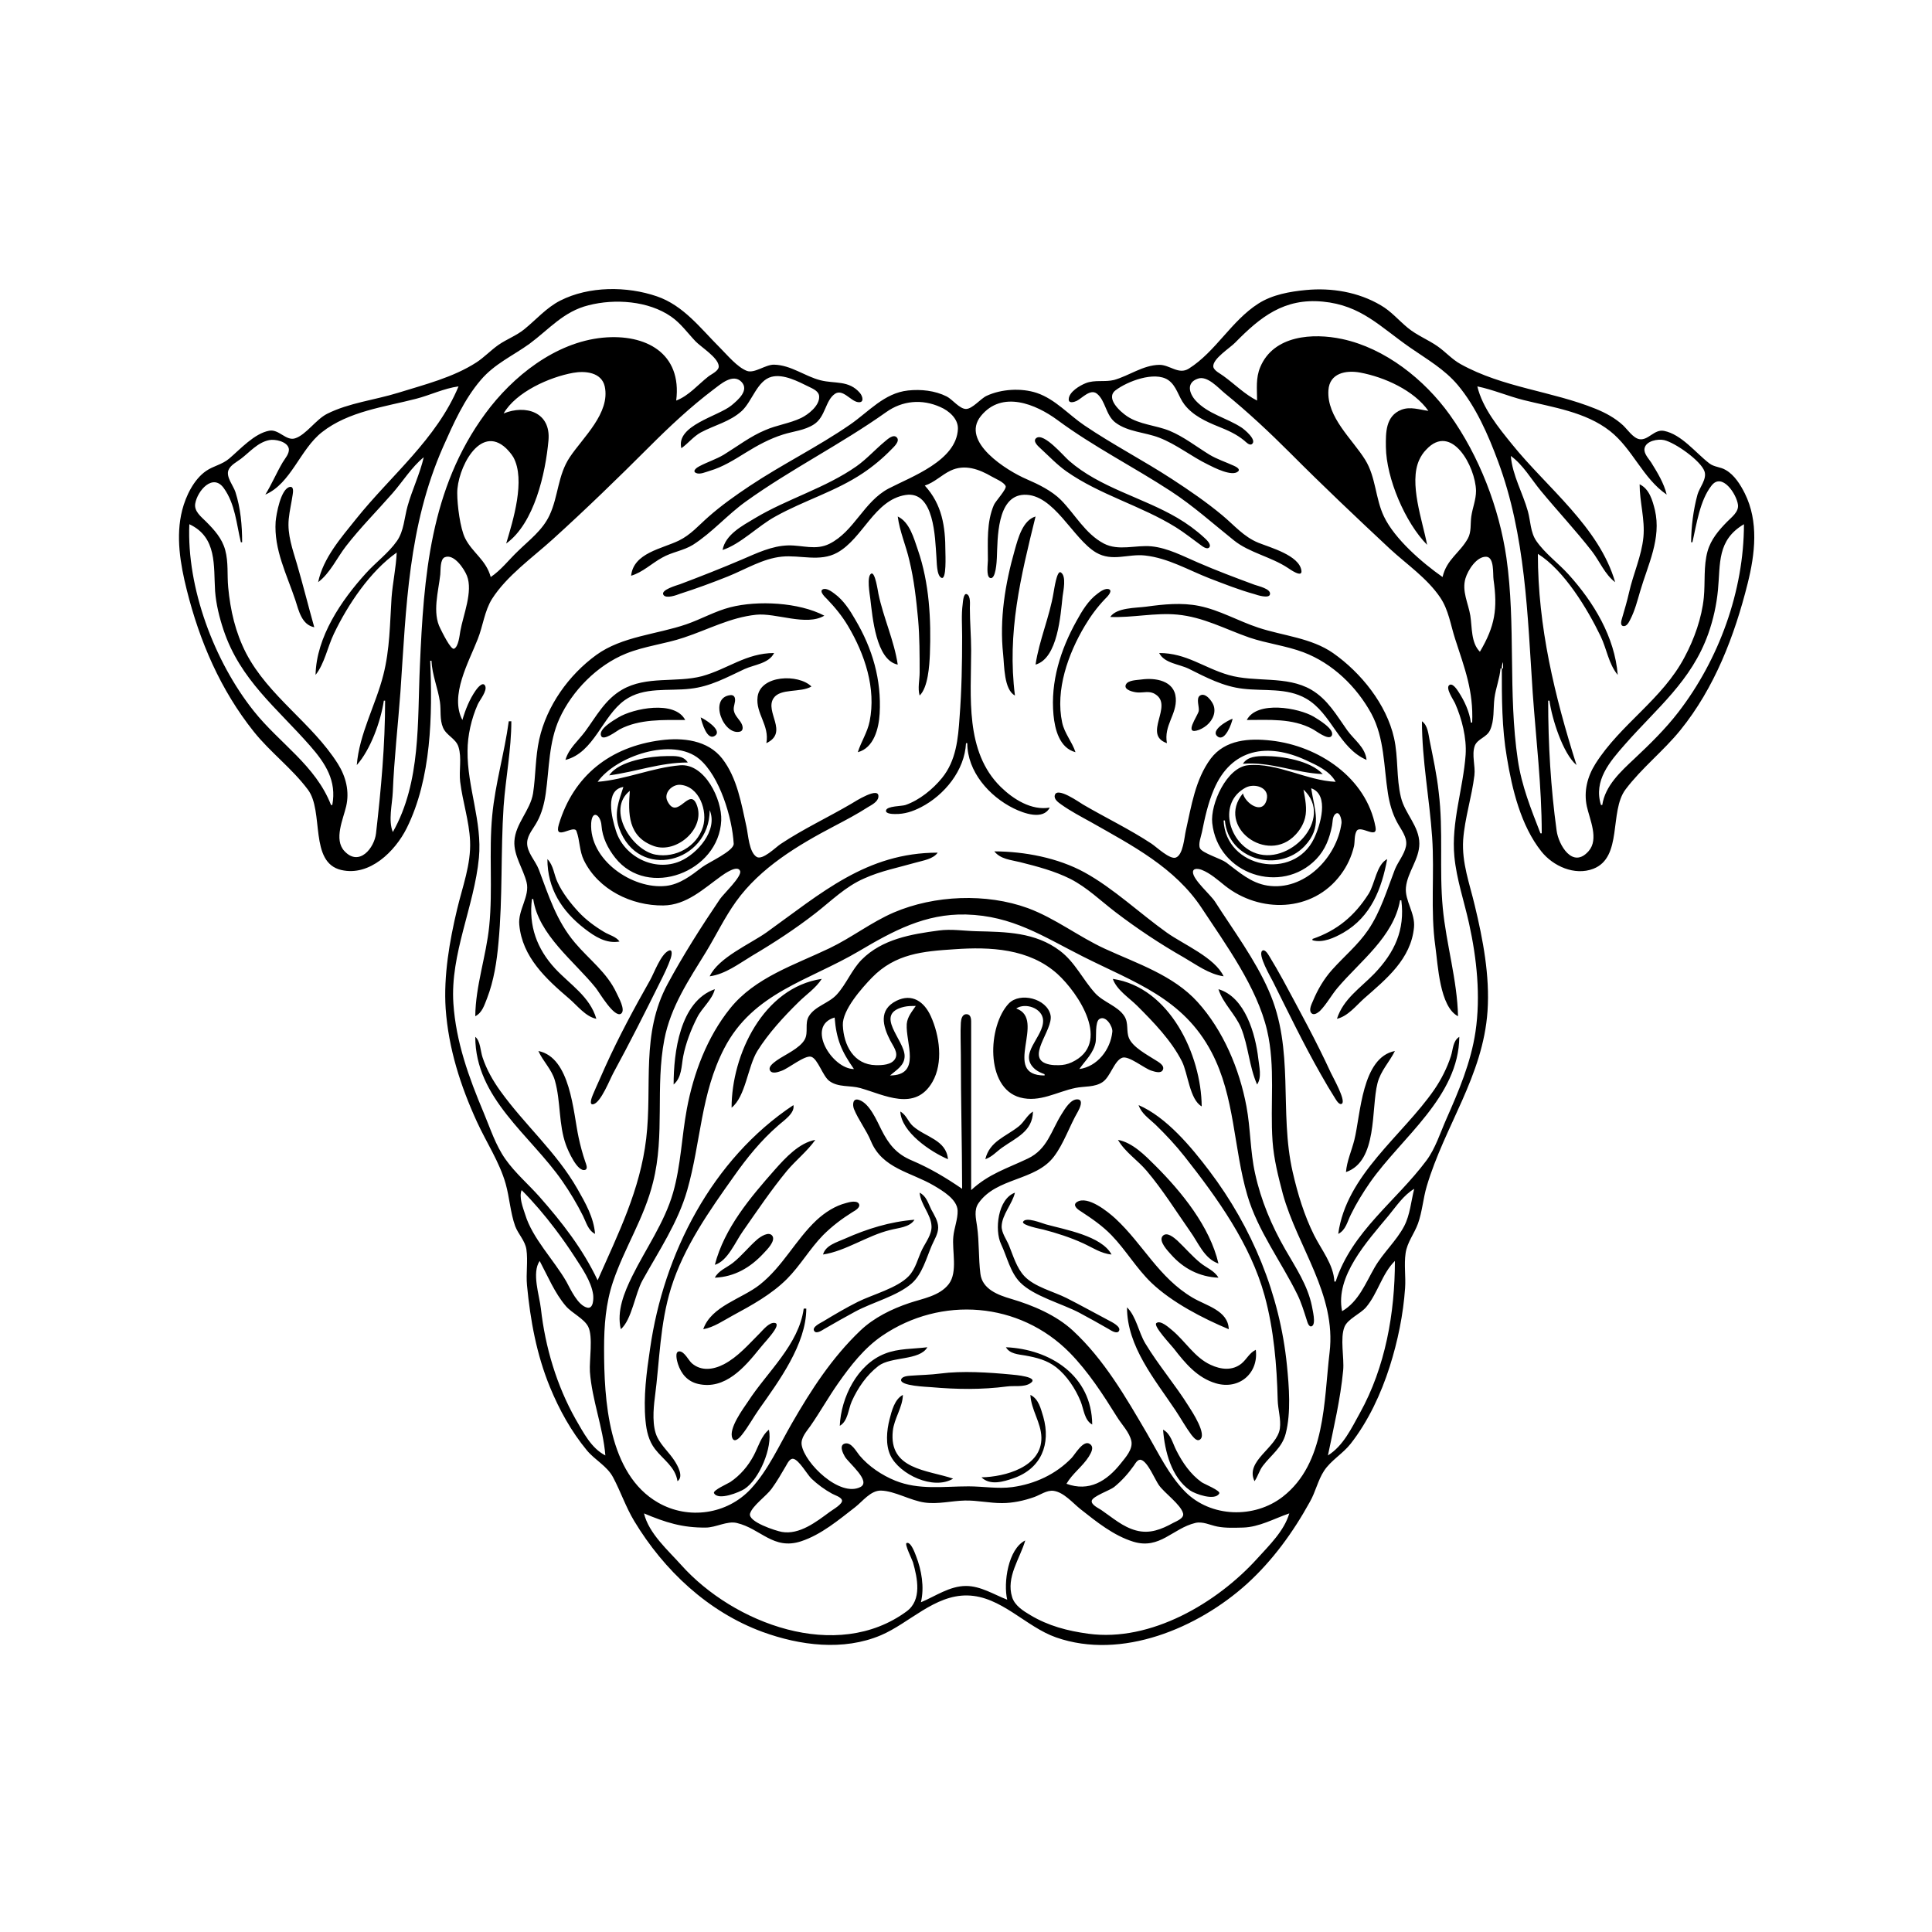 <?xml version="1.0" encoding="UTF-8"?>
<svg xmlns="http://www.w3.org/2000/svg" xmlns:xlink="http://www.w3.org/1999/xlink" width="1500pt" height="1500pt" viewBox="0 0 1500 1500" version="1.1">
<g id="surface1">
<path style=" stroke:none;fill-rule:nonzero;fill:rgb(0%,0%,0%);fill-opacity:1;" d="M 334 513 L 335 513 C 335.473 524 340 534.266 341.57 545 C 342.523 551.645 341.234 558.648 343.996 565 C 346.703 571.234 354 573.355 356 580.004 C 358.656 588.559 356.207 598.211 357.285 607 C 359.18 622.414 364.277 637.418 364.961 653 C 365.758 671.16 359 688.594 354.883 706 C 349 730.648 344.352 757.602 346 783 C 348.199 814 357.484 843 370.309 871 C 377.539 886.789 387.832 902.27 392.57 919 C 395.637 929.82 396.199 941.406 400 952 C 402.422 958.328 407.629 963.184 408.695 970 C 410 979.184 408.289 988.758 409.172 998 C 411.746 1025.086 416.605 1051.703 427 1077 C 434.266 1094.633 443.453 1111.254 455.613 1126 C 461.855 1133.57 471.348 1138.18 476 1147 C 481.938 1158.191 485.855 1170.066 492.449 1181 C 515.484 1219.184 549.715 1251.441 592 1267 C 621 1277.582 654.758 1282 684 1269.57 C 706 1260.176 725.535 1238.258 751 1238.711 C 777.305 1239.176 796.309 1263.043 820 1271.305 C 870.906 1289.059 930 1264.082 968 1229.828 C 988 1211.676 1004 1189.598 1017 1166 C 1021.398 1158.32 1023.184 1149.332 1027.965 1142 C 1033.301 1133.82 1042.516 1128.707 1048.574 1121 C 1062.281 1103.551 1072.266 1082.07 1078.973 1061 C 1085.219 1041.363 1089.504 1020.57 1090.91 1000 C 1091.523 991.074 1090 982 1091.301 973 C 1092.539 964.414 1098 958 1100.91 950 C 1104.262 940.664 1104.902 930.492 1107.723 921 C 1121.645 874.078 1151.453 835.469 1154.91 785 C 1156.777 757.727 1151.391 729.426 1145 703 C 1141 686 1134.863 670 1136 652 C 1137.246 635.121 1142.711 618.77 1144.715 602 C 1145.617 594.445 1142.465 586.332 1145 579.043 C 1147.184 573.52 1154.18 572.613 1156.812 567 C 1160.418 559.297 1159.223 550.199 1160.289 542 C 1161.301 534.219 1164.359 526.824 1165 519 L 1166 519 C 1166 542.203 1166 565.035 1169.922 588 C 1174 612.797 1180.785 641 1196.668 661 C 1205.719 672.445 1222.543 680.09 1237 674.531 C 1260 665.688 1249.277 630.051 1262 613 C 1274.574 596.266 1291.387 583.215 1304.539 567 C 1331.191 534.152 1346.711 493.664 1356.871 453 C 1362.605 430.062 1365.594 405 1354.629 383 C 1351.289 376.32 1346.566 368.77 1340 365 C 1335.789 362.348 1331 362.805 1327 359.672 C 1316.555 351.621 1305.527 337.266 1292 334.547 C 1284.395 333.016 1279.824 342 1273 341.004 C 1268 340.285 1263.5 333.309 1260 330.094 C 1254 324.59 1246.516 320.496 1239 317.453 C 1204.695 303.555 1167 301.008 1134 282.688 C 1127.309 279 1122.258 273.109 1116 268.773 C 1108.555 263.613 1100 260.316 1093 254.535 C 1085.914 248.73 1080 241.547 1072 237 C 1054.645 226.746 1033.918 223.273 1014 225.172 C 1001.379 226.371 987.844 228.766 977 235.699 C 956 249.105 943.895 273 923 286.195 C 915 291.219 908.172 283.105 900 283.266 C 887.422 283.508 876.766 291.66 865 295 C 857.773 296.797 849.996 294.703 843 297.48 C 838.484 299.27 829.906 304.219 829.754 310 C 829.652 313.477 834 312.195 836 311.227 C 840.219 309.094 846.516 301.668 851.605 305.617 C 858.402 311 858.371 322.242 866 328.07 C 875.688 335.406 888.996 335.547 900 339.812 C 913.539 345.055 924.977 354.438 938 360.742 C 942.477 363 956.586 370.305 961.246 366.016 C 963.355 364.078 959.262 362.207 957.98 361.617 C 951.641 358.707 944.992 356.582 939 353 C 928.805 346.734 919 339 908 334.453 C 897.371 330.145 884.656 329.66 875 323.148 C 869.719 319.59 858.211 309.301 866 303.109 C 875.203 296.043 896.363 288 906.906 295 C 913.488 299.434 914.898 308.012 919.527 314 C 926 322.512 936.254 327.289 946 331.199 C 953.328 334.141 959.867 337 966 342.035 C 967.207 343.035 970 346.176 971.957 344.824 C 976.266 341.656 966 333.312 964 332 C 952.328 324.34 938 321.547 928.301 311 C 923.191 305.344 920.883 297.09 930 294 C 937.359 291.324 945.992 301.316 951 305.391 C 968.969 320 985.637 335.637 1002 352 C 1027 377.113 1053 401.699 1079 426 C 1092.223 438.227 1108 448.809 1118.25 464 C 1124.711 473.609 1126.242 485.191 1129.746 496 C 1137.266 519.211 1144 536.289 1143 561 L 1142 561 C 1140.852 552.523 1136.996 544.117 1132.301 537.004 C 1131.281 535.461 1127.594 529.664 1125 532.086 C 1122.375 534.668 1128.547 543.469 1129.688 546 C 1135 558 1138.789 573 1137.91 586 C 1136 612.32 1126.633 638.449 1129.172 665 C 1130.863 682.723 1136.754 699.691 1140.574 717 C 1146.574 744.156 1149.664 773.348 1145.574 801 C 1142 825 1132.562 847.059 1122.859 869 C 1118.195 879.547 1114.422 891.703 1107.484 901 C 1083.852 932.68 1049.723 956 1037 995 L 1036 995 C 1035.395 981.781 1025.984 970.43 1020.27 959 C 1012.57 943.602 1007.484 926.73 1003.652 910 C 992.852 863 1005.445 815 985 769 C 974.633 745.234 957.406 722 943.309 700 C 939.848 694.629 926.207 683.023 926.207 677.148 C 926.207 673.555 930.996 674.578 933 675.355 C 939.711 678 945.441 683.172 951 687.602 C 977.848 709.004 1019 708.727 1041 679 C 1045.938 672.414 1049.34 665 1051.25 657 C 1052 653.262 1051.344 648.676 1053.227 645.242 C 1056.191 640 1069.84 652.254 1067.926 642 C 1060.773 603.621 1023.492 579.051 987 575 C 970 573.043 951.258 574.137 940 589.004 C 928 605.195 925 625.77 920.652 645 C 919.496 650.035 918.617 663.797 912.867 665.832 C 908.211 667.48 897.828 657.527 894 655.004 C 876.977 643.781 858.629 635 841 624.715 C 838.168 623.082 820.805 610.602 818.973 617.316 C 818 620.531 821.836 623.098 824 624.652 C 831.27 629.832 839.27 634 847 638.281 C 878.875 656.402 912.246 673.531 932.996 705 C 951.734 733.422 975.941 766.492 983.766 800 C 990.398 828.422 986 857.238 988 886 C 989 900 992.492 913.641 996 927 C 1007.484 968.387 1037.668 1005 1032.285 1050 C 1027.754 1088 1029.32 1136 996 1162 C 973.922 1179.211 939.965 1178.285 920 1158 C 907.477 1145.184 899.488 1128.355 890.574 1113 C 874 1084.668 857.246 1055.559 833 1033.09 C 820 1021.059 801.812 1013.367 785 1008.426 C 775 1005.492 762.688 1001 761.184 989 C 759.637 976.762 760.352 964.344 758.578 952 C 757.715 946 756 939.312 759.805 934.016 C 773.805 914.074 803.887 917 818.238 898 C 825.922 888 830.434 874.047 836.906 863 C 838 861 841.613 854 836.77 853.547 C 831.301 853.082 826.648 861.141 824.23 865 C 816 878.113 813.262 892.223 798 899.508 C 781.621 907.324 767.816 911.273 754 924 L 754 820 C 754 811.668 754 803.332 754 795 C 753.98 792.461 754.395 788 750.895 787.465 C 747 787.012 746.223 791.191 746 794 C 745.523 802.27 746 810.715 746 819 C 746 853.664 746.906 888.418 747 923 C 734.188 914.238 722.348 907.152 708 901 C 696 896 689.945 888.387 684.246 877 C 680.684 870 675.191 856.711 667 854 C 662 852.223 661.77 857.73 663 861 C 666.539 869.68 672.598 877.277 676.203 886 C 685 907.309 707.199 910 725 920.453 C 731.703 924.441 743.25 931.121 743.496 940 C 743.68 946.527 740.797 953.449 740.172 960 C 739 971.039 743.805 987.652 736.582 997 C 729.434 1006.227 716.406 1008.168 706 1011.668 C 692.309 1016.27 678.551 1023 668 1033.039 C 646 1054 629.824 1079 614.852 1105 C 605 1122.059 596.383 1141.465 582.91 1156 C 564.586 1175.77 534.523 1180.152 511 1166.664 C 472 1144.371 469 1086.41 469 1047 C 469 1029.273 470.266 1012 476 995 C 484.992 968.465 500.195 945.641 507 918 C 516.387 881 508.672 844 515.805 807 C 520.719 781.539 534.879 760.684 548.188 739 C 556 726.129 562.617 712.293 571.43 700 C 590.375 673.559 619.656 656.121 648 641.254 C 656.785 636.648 665.586 632 674 626.574 C 676.699 625 681.398 622.562 681.941 619.02 C 683.367 609.652 663.172 622.715 661 624 C 642.793 634.684 623.602 643.602 606 655.332 C 602.285 657.809 591.945 668.203 587.395 665.262 C 581.512 661.465 580.941 648.18 579.574 642 C 575.594 624 572.375 604 560.762 589.016 C 549.504 574.52 530 572.504 513 574.719 C 474 579.77 445.355 602 433.906 640 C 429.758 653.793 445.535 639.812 447.566 645.254 C 450.305 652.582 449.734 660.617 453.371 668 C 464.605 690.785 490.258 703.289 515 703 C 533 702.781 546.168 690.074 560 680.156 C 562.184 678.59 572.797 671 574.652 676.332 C 576 680.613 561.746 694.023 559 698 C 544.77 719 530.293 741.75 518.309 764 C 497.414 802.801 506.605 842.672 501.715 884 C 496.98 924.008 480 957.734 464 994 C 452.457 969.637 436.473 949.145 418.715 929 C 410 919.23 399.992 910.703 392.438 900 C 384.719 889.059 380.711 876.234 375.574 864 C 364 836.512 354 809 352 779 C 349.461 740.625 368.223 703.773 371.828 666 C 374.512 638 362.672 611 363 583 C 363 571.047 366 558 370.875 547 C 372.363 543.59 378.586 536.301 376.645 532.426 C 374.789 528.723 370.379 534.555 369.359 536.016 C 364.492 543 361.305 551 359 559 C 348.965 540 363.996 514 370.996 496 C 374.973 486 376.184 474.336 382 465 C 393.488 447 413.352 433 429 418.828 C 454.539 395.719 479.645 371.355 504 347 C 519.859 331.141 536 316 554 302.375 C 559.469 298.273 568.957 289.699 575.617 296.422 C 582 303 572.879 310.609 568 314.676 C 557.754 323.215 524.57 330.23 529 348 C 534.301 344.266 538.262 339 544 335.801 C 554.836 330 566.625 327.539 576 319 C 584 311.516 587.926 295.445 599 292.559 C 608.359 290.117 619.844 296.27 628 300.258 C 631.211 301.832 636 303.785 636 308.016 C 636.238 315.02 627.578 321.816 622 324.508 C 613 328.812 603 330 594 334 C 582.57 338.77 572.566 346.496 562 353 C 555.938 356.637 549.262 358.656 543 362 C 541.508 362.691 537 365.617 540.379 367.223 C 543.348 368.656 548 366.426 551 365.574 C 561.172 362.59 570 357 579 351.426 C 588.184 345.738 597.656 340.59 608 337.348 C 616 334.809 624.711 334.203 631.996 329.449 C 640.992 323.59 640.695 311 648.227 305.785 C 654.305 301.68 660.34 311.289 665.98 312.199 C 671.305 313.059 669.805 307.633 667.652 305.094 C 659 295 648.168 298.102 637 295.238 C 624.645 292.074 614.246 283.457 601 283.129 C 594.266 283 586 290.023 580 288 C 572.383 285.129 564.645 275.617 559 270 C 543.984 255.059 530.801 237.211 510 230.078 C 486.637 222.066 457.27 222.07 435 233.375 C 424.27 238.82 416.238 248.219 407 255.688 C 400.836 260.672 393.453 263.309 387 267.773 C 381 272 376 277.348 370 281.301 C 351.734 293.129 329.562 298.586 309 305 C 290.93 310.59 271 312.746 254 321.27 C 245.25 325.645 237.566 337.715 229 340.352 C 222 342.477 216.535 333 209 334.406 C 197.441 336.562 186.605 348.699 178 356 C 172.352 360.785 165.797 361.645 160 365.652 C 150.469 372.246 144.293 385.051 141.477 396 C 136.266 416.281 140 438.055 145 458 C 155 498 171.18 535.629 197 568 C 209.828 584.078 226.676 596.527 239 613 C 251.781 629.812 239.785 669.641 265 675.473 C 287 680.57 306.754 661 315.754 643 C 335 604.324 335.809 555.152 334 513 M 525 311 C 529.656 274.148 501.312 259 468 262.172 C 431.188 265.746 398 292.234 376.883 321 C 333.91 379.371 329 447.691 326 517 C 324 560 327 607.082 305 646 C 301.316 637.219 304.555 624.27 304.961 615 C 306 589 309 563.012 310.91 537 C 315.422 471.137 316.898 408.609 344 347 C 352 329 360.305 310.16 373.301 295 C 384 282.453 397.977 276.355 411 267 C 426.477 255.531 437.555 241.781 457 237 C 477.352 231.781 503.312 233.52 521 245.773 C 528.543 251 533.77 258.441 540 265 C 544.438 269.598 557.258 277.398 558 284 C 558.562 287.828 552.48 290.348 550 292.289 C 541.926 298.609 534.762 307.301 525 311 M 1197 647 L 1196 647 C 1188.645 628.047 1181.43 610.293 1178.426 590 C 1170.746 538.105 1177 485 1169.57 433 C 1163.957 394.23 1148.438 354 1125.57 322 C 1105.938 294.652 1075.461 270.336 1042 263.211 C 1019.363 258.391 988.91 260.203 978.465 285 C 974.848 293.586 975.977 302.012 976 311 C 966.523 306.277 958.512 298.152 950 292 C 947.762 290.234 942.395 287.797 942 284.676 C 941.344 278.605 955.18 270 958.984 266 C 978.617 246 997 231.32 1027 234.172 C 1056.926 237.02 1071.52 253.754 1095 270 C 1107.992 279 1121.57 286.742 1131.855 299 C 1145.895 315.734 1155.484 337.703 1163 358 C 1184.496 415.527 1185.953 477.59 1190 538 C 1192.578 574.355 1197 610.496 1197 647 M 1109 319 C 1102 318.066 1094.902 315.445 1088 318.148 C 1075.695 323 1075.871 336.008 1076 347 C 1076.293 371.344 1091 405.797 1108 423 C 1104.504 404.445 1093.633 375 1101.914 357 C 1103.246 354.121 1105 351.414 1107.301 349.094 C 1127 327.809 1145.59 362.418 1145.984 381 C 1146 388.074 1143.289 394.137 1142.301 401 C 1141.496 406.566 1142.512 412.816 1139.688 418 C 1133.441 429.328 1123.207 434.145 1120 448 C 1104.297 437 1082.879 418.574 1074.492 401 C 1067.77 387 1068.281 370.48 1059.934 357 C 1049.918 340.82 1030 324 1031.379 303 C 1032.223 289.656 1045 287.227 1056 289.262 C 1074.824 292.77 1097.703 303 1109 319 M 381 448 C 377.336 434.598 366.871 429.242 361.18 418 C 357.23 410.191 355 392 355 383 C 354.785 364.551 372.434 328.656 392.984 348.094 C 395 350.137 397 352.375 398.582 355 C 408.176 372.586 398.34 404.109 393 422 C 414.934 406.223 423.539 367.316 425.828 342 C 427.832 319.832 408 314.023 391 321 C 400.672 304.316 426.59 292.777 445 289.465 C 454.32 287.785 467 289 469.516 300 C 474 320.68 452.516 339.688 442.355 355 C 433 369 433.562 385.281 426.676 400 C 421.176 411.762 411 419.195 402 428.016 C 395 434.688 388.977 442.68 381 448 M 356 300 C 338.941 341 303.512 369.105 276.398 403 C 264.723 417.598 250.934 433.195 247 452 C 256.332 445 261.559 433.156 268.664 424 C 279.805 409.645 292.754 396.66 304.715 383 C 312.617 374 319.691 362.527 329 355 C 325.992 368 320 380.184 316.426 393 C 313.898 402 313.613 412.254 308.199 420 C 301.652 429.371 291.812 436.539 284.172 445 C 265 466.074 245.609 494.539 245 524 C 252 515.238 254.336 502.168 259.258 492 C 270 469.52 287.367 443.535 308 429 C 307.5 440.637 304.891 452.324 304 464 C 302.691 484.41 302.703 504 297.625 524 C 291.711 547.355 278.934 569.723 277 594 C 287.695 582.086 295.68 559.785 298 544 L 299 544 C 299 578.512 295.852 612.723 291.949 647 C 290.656 658.363 278.883 673.152 267.395 660.773 C 259 651.762 266.461 636 268.766 626 C 271.445 614.445 268.59 603 262.305 593 C 242.227 561.227 208.523 540.695 191 507 C 182.723 490.773 178.887 474.047 177.172 456 C 176.234 446.176 177.48 436.703 174.84 427 C 172.383 418 166.461 411.484 160 405 C 156.238 401.227 150.574 397 151.574 391 C 153.266 381 165.246 367.109 173.777 379.02 C 182.641 391.387 183.57 406.754 187 421 L 188 421 C 188 408.035 186.797 394.422 182.781 382 C 181.227 377.184 175.316 370.25 177.363 365.039 C 178.922 361.078 183.785 358.684 187 356.254 C 193.895 351.035 200 343.508 209 341.695 C 213.496 340.777 222.922 342.754 224.184 348.105 C 225 352 221.203 356.035 219.453 359 C 214.633 367.156 210.957 376 206 384 C 226 375.359 233 348.777 250 335.52 C 270.574 319.332 298.367 316 323 309.625 C 334 306.812 344.559 301.543 356 300 M 1294 384 C 1291.887 375.109 1286.719 366.711 1281.938 359 C 1280 356.035 1276 352 1276.828 348.043 C 1278 342.234 1287.254 340.613 1292 341.688 C 1300.473 343.602 1320.516 357.66 1323.383 366.004 C 1325.395 372 1319.43 378.539 1317.926 384 C 1314.758 395.512 1313 409.078 1313 421 L 1314 421 C 1317.199 407.051 1319.746 388.582 1328.789 377.059 C 1337 366.418 1348.395 383.781 1349.363 392 C 1350 397.469 1344.418 401.539 1341 405 C 1334.414 411.68 1328.324 418.809 1325.746 428 C 1322.512 439.527 1324 452.168 1322.828 464 C 1321.262 479.699 1315.43 496.113 1308 510 C 1290.734 543 1258.203 562.145 1238.695 593 C 1232.402 603 1229.516 614.391 1232 626 C 1234.207 636.18 1241.562 651.469 1233.43 660.773 C 1220.949 675.059 1210 655.734 1208.574 645 C 1203.965 611.523 1202 577.762 1202 544 L 1203 544 C 1204.855 557.758 1213.348 585 1224 594 C 1207 540.344 1194 486.594 1194 430 C 1214.453 442.828 1232.402 472.59 1242.742 494 C 1247.547 504 1248.844 515.289 1256 524 C 1253.672 494.488 1237.34 467.602 1217.828 446 C 1209.895 437.211 1199.555 429.766 1192.805 420 C 1188.168 413.293 1188.363 404.613 1186.254 397 C 1182.312 382.773 1174.211 369 1173 354 C 1182.441 360.789 1188.898 372.102 1196.25 381 C 1209.316 396.816 1223.375 411.805 1235.984 428 C 1242 435.801 1246 446 1254 452 C 1241.598 409.145 1200.941 378.488 1174 345 C 1163.445 332 1150.98 316.758 1147 300 C 1159.32 302.543 1170.816 307.582 1183 310.629 C 1205.719 316.305 1231 319.762 1250 334.668 C 1267.617 348.527 1275.438 371.32 1294 384 M 490 447 C 498.922 444.375 505.984 437.391 514 433 C 521.605 428.594 530.605 427.586 538 423 C 552.902 413.48 564.691 399.699 579 389.43 C 614 364.277 652.801 345 688 320 C 700.574 311 715.828 309.621 730 316 C 736.613 318.797 744 325.047 743.723 333 C 742.672 357.664 707.789 370 690 379.254 C 670.605 389.434 663.242 412.566 644 422.191 C 633.395 427.492 623 423.199 612 423.453 C 599.234 423.75 587.516 429.508 576 434.422 C 560.168 441.176 544 447.547 528 453.574 C 525.957 454.34 512.266 458.02 515.176 462 C 517.379 465 525.395 462 528 461 C 540.48 457 552.805 452.48 565 447.602 C 578.59 442.164 592.18 433.652 607 432.172 C 621.395 430.73 636.527 436.504 650 429.094 C 670 418.07 678.785 388.242 703 384.324 C 725.523 380.684 725.953 418 727 432 C 727.383 435.688 727 447 731 448.652 C 735 450.27 734 430.574 734 428 C 734 408.777 731.445 391.641 718 377 C 725.449 374.625 731 368.73 738 365.402 C 749 360.156 760.195 364.277 770 370.012 C 772.75 371.621 779.543 374.34 780.793 377.438 C 781.711 379.719 772.945 389.074 771.676 392 C 765.879 405.379 767 420.773 767 435 C 767 437.668 765.547 447.309 768.551 448.652 C 773.191 450.734 773.859 435.34 773.961 433 C 774.598 418.461 773.781 385 795 384.133 C 818.238 383.277 832.805 418.207 851 429 C 863.672 436.355 875.742 429.82 889 431.289 C 906.922 433.277 922.469 442.547 939 449 C 950.566 453.41 962 458 974 461.289 C 975.953 462 985.355 465 986 461.441 C 986.965 457.125 976.68 455 974 454 C 959.227 448.543 944.453 443 930 436.719 C 918.531 431.785 906.617 425.434 894 424.172 C 881.633 423 868.539 428 857 422 C 842.535 414.34 834.805 399.418 823.715 388.176 C 816.52 381 806.297 376.02 797 372 C 782 365.574 745.449 343 761.527 323.039 C 777.918 302.77 804.25 313.77 821 326.117 C 849 346.824 879.867 362.328 909 381.344 C 926.562 392.809 941.68 406.488 958 419.535 C 970 429.18 986.867 432.27 1000 441 C 1001.508 442.004 1011.281 449 1010.418 443 C 1008.762 431.141 986 425.055 977 421.395 C 965.621 416.781 958.25 407.773 949 400.082 C 936.582 389.754 923.508 380.805 910 372 C 887.723 357.477 864 345.211 842 330.328 C 829.68 322.023 819.422 310 805 305.09 C 792.984 301.086 777.445 302 766 307.324 C 761.273 309.535 755 317.516 750 317.516 C 745 317.516 739.402 310.02 735 307.809 C 725.875 303.234 715 302.094 705 303.176 C 686.473 305.16 674.445 319.715 660 329.652 C 634.859 347 607.387 360.41 582 377.332 C 570.879 384.746 560 392.457 550 401.285 C 542.352 408 536.316 415.211 527 419.742 C 513.945 426.09 491.824 429.285 490 447 M 561 427 C 575 422.48 588.656 408.242 602 401 C 624.172 388.602 648.797 381.547 670 367.328 C 677.895 362.035 685.355 355.816 691.984 349 C 693.801 347.133 698.992 342.609 696.289 339.648 C 693.602 336.711 689 341.109 687 342.758 C 679.453 349 673 356.32 665 362 C 640.699 379.043 611.371 387.18 586 402.398 C 576.395 408.164 563.18 415 561 427 M 804.621 340.07 C 801.309 342.535 806.34 346.734 808 348.285 C 814.594 354.348 820.648 360.793 828 366 C 854.203 384.387 885.93 392.574 913 409.426 C 919.637 413.559 925.645 418.43 932 423 C 933.379 424 937 427 938.863 425 C 940.871 422.664 936.324 418.688 934.957 417.426 C 928.582 411.555 921.477 406.387 914 402.012 C 886.777 386.078 854 378.703 830 357.711 C 826 354.332 810.484 335.711 804.621 340.07 M 330 353 L 329 354 L 330 353 M 1273 376 C 1273 389.734 1277.266 403.379 1275.938 417.039 C 1274.5 431.809 1268 445.617 1264.793 460 C 1263.277 466.781 1261.285 473.34 1259.352 480 C 1258.887 481.605 1257.586 485.598 1260.289 486.078 C 1262.977 486.555 1264.75 483 1265.727 481 C 1269.289 474.172 1271.27 466.355 1273.426 459 C 1279.461 438.391 1290 418.113 1284.871 396 C 1283 388.402 1280.512 379.586 1273 376 M 244 487 C 239.406 470.699 235.328 454.266 230.574 438 C 227.219 426.516 222.992 415.176 224.172 403 C 224.785 396.629 226.328 390.336 227.242 384 C 227.488 382.277 228.32 377.438 225 378.059 C 218 379.391 214.492 399.277 214 405 C 212.57 426.699 222.656 446 229.332 466 C 232 474.242 234.238 485.023 244 487 M 697 401 C 698.52 412.754 703.395 423.535 706 435 C 709.703 450.113 711.363 465.582 712.828 481 C 714 494.484 714 508.445 714 522 C 714 528 712.371 534.336 714 540 C 720.535 533.777 721.574 516.777 721.961 508 C 723 481.07 721.523 452.637 712.656 427 C 709.516 418 706.316 405.383 697 401 M 788 540 C 781.82 491.152 792.402 448.07 804 401 C 793.973 404 790.406 418.051 787.859 427 C 780.371 453.293 775.906 480.672 778.836 508 C 779.766 516.707 779.41 535.492 788 540 M 258 625 L 257 625 C 245 594.152 217 577.188 197 552 C 166.316 513.512 144.883 456.316 147 407 C 168.77 417.152 165.746 439.395 167 459 C 167.781 469.117 170.32 479.406 173.516 489 C 186.426 527.766 214.871 549.539 240.715 579 C 252.762 592.738 261.488 606.207 258 625 M 1354 407 C 1353.965 458.816 1334.586 512.109 1303 553 C 1293 566 1280.969 577.758 1269 589 C 1258.34 599 1246.238 610 1244 625 L 1243 625 C 1237 606.035 1249.906 591.305 1261.574 578.004 C 1286.391 549.727 1313.211 528.801 1326.309 492 C 1330.184 481.117 1332.73 469.504 1333.828 458 C 1335.789 437.508 1333 419.391 1354 407 M 345.316 432.648 C 352.52 429.664 360.441 441.758 362.52 447 C 367.379 459.242 359.613 477.492 357.387 490 C 356.805 493.254 356 502.066 352.562 503.652 C 350 504.816 343 490.199 341.891 488 C 335.426 475.684 340.434 459.098 341.836 446 C 342.188 442.688 341.574 434.195 345.316 432.648 M 1149 506 C 1142 499.102 1143 487.031 1141.562 478 C 1139.996 468.348 1134.805 459 1137.801 449 C 1139.664 442.781 1146.348 432 1153.891 432.258 C 1160.34 432.574 1158.953 445.637 1159.578 450 C 1162.824 472.664 1160.77 486.043 1149 506 M 804 516 C 821.246 511.145 823.41 477.598 825 463 C 825.492 459.055 828.223 447 823.496 444.348 C 820.477 442.754 818.402 458.098 818 460 C 814.879 479 806.773 497.211 804 516 M 697 516 C 694.262 497.449 685.828 479.469 682 461 C 681.598 459.031 679.43 443.805 676.457 445.348 C 672.68 447.305 675.297 461.574 675.715 465 C 677.398 478.711 680 512.555 697 516 M 666 584 C 678.512 580.734 682.32 565.488 682.965 554 C 684.434 527.777 677.445 503.637 664 481 C 659.875 473.75 654.859 466 647.996 461 C 645.938 459.418 641.43 456.066 638.66 457.648 C 635.855 459.25 640.961 464 642 465 C 648.305 471.578 653.73 478.156 658.395 486 C 671.449 508 680.316 534.426 675.191 560 C 673.457 568.664 668.605 575.762 666 584 M 835 584 C 832.43 576 826.504 569.523 824.668 561 C 819.23 535.695 829.348 507.555 842.199 486 C 846.828 478.242 851.75 471.547 857.98 465 C 859 464 864 459.25 861.34 457.648 C 858.574 456.07 854 459.41 852 461 C 844.965 466.164 840 474.445 835.863 482 C 823.383 504.371 815.523 529.281 817.926 555 C 818.98 566.289 822.594 580.762 835 584 M 750 577 L 751 577 C 751 599 768 618.273 787 627.629 C 794.805 631.473 809.961 637.02 815 627 C 800.887 629.504 786.691 620.48 777 611 C 748.969 583.52 754 540.828 754 505 C 754 494 753 483.047 753 472 C 752.996 469.336 753.754 462.809 750.715 461.348 C 747.969 460.023 747.605 467.672 747.426 469 C 746.309 477.172 747 485.762 747 494 C 747 515.027 746.625 536.059 745 557 C 743.867 573.672 742.34 590.535 731.383 604 C 724.258 612.75 713.832 621.258 703 625 C 700.184 626 688.703 625.699 687.922 629.156 C 687.281 632 693.523 632 695 632 C 702.223 632.141 708.637 630.012 715 626.742 C 733.234 617.367 749 598.117 750 577 M 463 791 C 458 773.77 442.77 764.562 431 752 C 416.789 736.621 410.375 718.758 413 698 L 414 698 C 418 725.789 446 746.387 462.551 767 C 465.223 770.348 477 790.676 482.219 787 C 486 784.16 480 774 478.691 771 C 471.285 755 457.527 745.141 446.438 732 C 432 715 426 695.418 418.293 675 C 415.703 668.195 408.891 661.668 409.281 654 C 409.586 648.047 414.383 643.008 417 638 C 420.719 631.324 422.652 623.48 423.715 616 C 426.477 596.527 426 576.301 434.312 558 C 444.195 536.234 463.793 516.449 486 507.453 C 500.473 501.59 516.223 500 531 495 C 549.965 488.738 566.848 479.434 587 477.289 C 602.461 475.645 625.996 486.391 640 478 C 620.293 467.617 588.281 466.023 567 471.477 C 555.191 474.504 544.473 480.672 533 484.656 C 510 492.594 483 494 463 508.488 C 441.445 524.156 424.508 548 418.664 574 C 415.57 588 416 602.062 413.855 616 C 411.656 629.316 400.199 639.348 399.379 653 C 398.707 664.156 406.219 674.504 408.84 685 C 411.543 695.82 402 706.57 403.172 718 C 405.48 743.105 423.934 760 442 775.43 C 448.254 780.777 454.672 789.32 463 791 M 862 479 C 879 479.734 897 475.559 914 477.172 C 934.41 479.105 950.957 488.367 970 495 C 983.727 499.645 998.414 501.312 1012 506.426 C 1034.586 515 1053.176 533 1064.688 554 C 1075 573.18 1074.281 595.035 1077.59 616 C 1078.793 623.617 1080.859 631.148 1084.488 638 C 1087.594 644 1093 650 1091.605 657 C 1090.289 663.496 1085.457 669 1083 675 C 1076.793 691.027 1072 707.602 1062.254 722 C 1054.293 733.699 1043.52 742.531 1034.176 753 C 1027.91 760.016 1023 768.359 1019.43 777 C 1018.406 779.422 1016 784 1018 786.379 C 1019.965 788.781 1023 786.371 1024.699 785 C 1029.973 779.68 1033.664 772.656 1038.438 767 C 1055.809 746.414 1081.941 727.461 1087 699 L 1088 699 C 1090.898 722 1082.863 739.395 1066.961 756 C 1056 767.277 1043 775.527 1038 791 C 1046.492 789 1052.664 781 1059 775.285 C 1076.375 760.051 1095.488 744.629 1097.828 720 C 1098.883 709 1090.562 699.164 1091.559 689 C 1092.73 677.039 1101.973 667.219 1101.973 655 C 1101.973 641.418 1090.707 631.738 1087.676 619 C 1084 604 1085.723 588.133 1082.336 573 C 1076.465 546.785 1056.684 522.262 1035 507.043 C 1018 495.195 996 493.637 977 487.328 C 961.461 482.215 947 473.699 931 470.449 C 917.379 467.711 903.621 469.133 890 471 C 881.992 472.098 866.883 471.613 862 479 M 439 590 C 461.223 584.398 467.531 556.141 485 543.637 C 500 533 518.891 536.762 536 534.715 C 551.57 533 564 526.02 578 519.488 C 585.625 516 596.973 515.188 601 507 C 579.215 507.059 565 519.484 545 525 C 524.762 530.246 501.832 524.559 483 535.465 C 469.688 543.172 463 556.105 454.242 568 C 448.84 575.273 441.586 581.047 439 590 M 900 507 C 903.934 515 915.582 515.574 923 519.246 C 936.523 526 949.805 533 965 534.715 C 981.477 536.738 998.883 533.719 1014 542.34 C 1034 553.816 1039.281 580.629 1061 590 C 1059.984 580.141 1051.449 574.562 1046 567 C 1037.68 555.312 1030.867 543 1018 535.465 C 998.863 524.383 974.641 530.008 954 524.09 C 934.598 518.527 921.234 507.016 900 507 M 1167 514 L 1167 519 L 1166 519 C 1166 517.035 1166.223 515.77 1167 514 M 595 577 C 612.664 568.562 593.477 552.707 600.605 542.055 C 605.895 534.156 621.602 538 630 533 C 620 523.059 590.379 524 588.188 541 C 586.539 554 597.598 563.012 595 577 M 906 577 C 903.434 563.18 913.812 554.719 912.879 542 C 911.875 528.281 896.828 526.027 886 527.578 C 882.77 528.043 875.883 528 874.176 531.41 C 872 535.734 880.359 537.41 883 537.609 C 887.887 538 892.422 536.023 896.98 539 C 911.418 548 886.73 570.293 906 577 M 566.945 539.707 C 549.926 541.727 561.68 571.535 574.68 568 C 576.898 567.312 576.855 564.77 576.238 563 C 574.836 559 570.719 556.332 569.824 552 C 569 548.668 571.289 545.43 570.594 542.152 C 570.191 540.27 568.805 539.484 566.945 539.707 M 931.605 540.082 C 928.414 542.246 931.281 549 930.707 552 C 930 555.766 918.238 571.352 931 566.633 C 932.383 566.121 933.746 565.316 934.984 564.531 C 940.371 561.113 944.363 554.512 942.348 548 C 941.324 544.703 935.891 537.176 931.605 540.082 M 532 559 C 523.895 543.414 491.633 550 480 557.066 C 476.539 559.211 464.375 566 466.711 571.383 C 468.5 575.562 478.918 567.43 481 566.324 C 496.406 558.133 515 559 532 559 M 968 559 C 985.215 559 1003.238 557.539 1019 566 C 1021.453 567.188 1031.406 575.125 1033.84 571.352 C 1037 566.355 1023 558.305 1020 556.453 C 1008.344 549.543 975.926 543.758 968 559 M 544 557 C 544.82 560.539 549 576 555.379 571 C 560.777 566.746 547 558.18 544 557 M 957 558 C 953.812 559 938.742 567.262 945.605 572 C 951.293 575.766 956.371 561.531 957 558 M 395 560 C 391.703 584.488 384.539 608.195 382.172 633 C 379.438 661.574 382.699 690.438 379.832 719 C 377.484 742.371 369.195 765.453 369 789 C 374.434 786.215 376 780.434 378.188 775 C 383.422 761.441 385.734 746.41 387 732 C 390.359 696.676 388.672 661.328 391 626 C 392.582 604.188 397 581.789 397 560 L 395 560 M 1104 560 C 1104 590.137 1109.855 620 1111.91 650 C 1113.852 678.363 1110.438 706.715 1114.426 735 C 1116.406 749.059 1117.754 781.699 1132 789 C 1131.422 761 1122.828 733 1120.172 705 C 1117.328 675.141 1120.73 645 1117 615 C 1115.543 601.52 1112.66 588.301 1110 575 C 1108.98 570 1108.559 563.121 1104 560 M 464 607 C 478.219 587 522.363 572 542.984 589.328 C 558.754 602.66 568.477 634.77 569.641 655 C 569.973 660.738 549.988 669.508 545 673.348 C 536.73 679.719 527.742 686.66 517 687.824 C 490.898 690.664 457.316 667.508 459 639 C 459.793 628.113 466.449 632.828 467 641 C 467.68 650.285 471.957 658.773 477.668 666 C 503 698.086 558.215 677 559.961 637 C 560.676 620.711 547.176 592.555 528 594.176 C 506.273 596.008 485.742 605.281 464 607 M 1037 607 C 1014.328 606.027 991.707 592 969 594.105 C 952.379 595.758 939.598 624.32 941.176 639 C 945.48 679.086 995 695.07 1021.961 667 C 1028.957 659.676 1032.301 650.809 1034.195 641 C 1034.672 638.535 1034.496 634.633 1036.176 632.621 C 1039.898 628.16 1041.852 636.582 1041.547 639 C 1038 665.781 1012.59 692.062 984 687.562 C 971.172 685.543 962 677.098 952 669.629 C 948 666.668 933.316 662.34 931.645 658.566 C 930.168 655.242 932.523 649.383 933.199 646 C 935.434 634.828 937.934 623.508 942.426 613 C 956 581 984.219 576.438 1014 590.234 C 1022.379 594.113 1032.422 598.559 1037 607 M 473 602 C 493.91 599.184 512.535 592 534 592 C 530.508 586.402 523.914 587 518 587 C 505.531 587.004 480.348 590.555 473 602 M 965 593 C 986.832 591.277 1005.613 600.078 1027 601 C 1017.406 590.613 995.535 587 982 587 C 975.879 587.008 968.547 587.32 965 593 M 489 614 C 487.613 631.559 487.414 649.832 508 657 C 525.301 662.824 547.98 643.281 541 625 C 535.301 610.043 526 637.73 518.195 622 C 515 615.695 521.73 609 528 609.309 C 543 610.367 549.598 629.781 545.777 642 C 540.977 657.367 524.586 666.348 509 663.535 C 490.66 660.227 470.469 628.68 489 614 M 965 616 C 943.867 641.719 983.863 671.723 1005.906 648 C 1009.406 644.23 1011.949 640.004 1013.238 635 C 1015 628 1013.316 620.074 1012 613 C 1036.551 635.746 1000.215 673.738 973 661.652 C 953.746 653.102 945.672 623.148 967 611.559 C 973.867 607.824 985.984 611.227 983.41 621 C 980.238 633.02 966.82 623.656 965 616 M 484 611 C 480.379 622.109 476.555 631.371 480.699 643 C 495.438 684.359 550.973 669.828 551 629 C 557.605 644.742 541.254 663.008 528 668.664 C 508.219 677.105 484.457 665.121 478.207 645 C 475 635.016 469.422 613.32 484 611 M 950 637 L 951 637 C 953.672 667.613 992.613 678 1012.824 657 C 1027 642.039 1020.559 629.324 1018 612 C 1032.453 617 1025 641 1020.215 651 C 1004.418 684.082 951.617 674.07 950 637 M 448 641 L 447 642 L 448 641 M 772 661 C 776.852 667.141 784.801 667.574 792 669.371 C 805.191 672.672 818.789 676.25 831 682.371 C 844 689 854.539 699.371 866 708.117 C 882.883 721 900.547 732.762 919 743.281 C 928.895 749 938.469 756.297 950 758 C 943.203 743.434 918.816 733.27 906 724.141 C 884.965 709.164 864.523 689.688 842 677.312 C 821.309 666 795.469 661.066 772 661 M 551 758 C 563.223 756.348 573.672 748.195 584 742 C 600.91 732 617.418 721.227 633 709.117 C 645.43 699.457 656.395 688.32 671 682 C 683.828 676.191 697.59 673.559 711 669.711 C 716.504 668.129 724.621 667 728 662 C 672.77 662 637.586 693.48 595 724 C 582.215 733 557.789 743.484 551 758 M 425 667 C 425 689.715 436 707.254 454 721.113 C 461.922 727.238 470.684 732.828 481 731 C 478.359 727.129 472.973 726 469 723.547 C 461.863 719.305 454.82 714.09 449.172 708 C 442.992 701.312 436.715 693.309 432.902 685 C 430 679 429.867 672 425 667 M 1019 729 L 1019 730 C 1027 732.305 1036 728.121 1043 724.125 C 1064.512 711.664 1072.73 690 1077 667 C 1068.637 671.348 1067.484 686.254 1062.562 694 C 1051.602 711.25 1038 722.492 1019 729 M 482 1032 C 490.625 1024.414 493 1004.477 498.859 994 C 511.461 971.27 526.371 949.227 533.574 924 C 544.211 886.727 544 849.238 562.258 814 C 584.664 770.598 628.168 761.371 667 738.398 C 693.461 722.742 718.336 709.242 750 710.016 C 786.242 711 809.754 727.02 841 742.754 C 880.863 762.824 918.621 775 940.68 817 C 958.898 851.723 957.598 891.133 968.426 928 C 976.531 955.609 994.656 979.383 1007.242 1005 C 1010.41 1011.445 1012.395 1018.188 1014.594 1025 C 1015 1026.352 1016.199 1030.758 1018.504 1029.652 C 1022 1028 1019 1017 1018.551 1014 C 1015.227 997.754 1005.961 984.133 997.852 970 C 987.25 951.535 979 932 974.426 911 C 970.652 894 970.953 876.219 967.738 859 C 962.32 830 949.766 800.047 929.828 778 C 910.961 757.137 882.828 748.094 858 736.691 C 837.418 727.242 819.41 713 798 705.055 C 765.656 693.301 725.461 695 694 708.426 C 676.434 716 661.184 728 644 736.215 C 617 749.164 586.191 758.809 566.809 783 C 549 805.176 538.434 833.25 533.262 861 C 529.234 882.594 528.652 904.785 522.574 926 C 515.906 949.262 501.34 969.477 490.758 991 C 484.621 1003.477 478.652 1018 482 1032 M 729 722.426 C 707.543 725.277 685 729.027 669 745.09 C 661.215 753 657.234 763.789 649.816 772 C 643.586 779 632.855 781 628 789.004 C 624.621 794.617 627.816 801.398 624.82 807 C 620.988 814 609.418 818.82 603 823.348 C 600.898 825 595.926 828.176 598 831.395 C 599.887 834.07 604.723 832.102 607 831.301 C 612.207 829.469 624.926 819.062 629.773 820.457 C 635 822 638.781 835.656 644 839.352 C 651 844.414 660 842.531 668 844.789 C 686.504 850.023 710.5 863.336 723.941 840 C 732.512 825.105 729.48 804 722.688 789 C 717.582 777.758 708.234 771 696 777 C 681.957 784.047 685.344 796.527 691.258 808 C 693.281 812 697.699 817.316 695 822 C 692.273 826.809 684.965 827.086 680 827 C 662.758 826.641 655 811.41 654.375 796 C 653.852 784.238 669.25 767 677 759 C 695.184 740.398 716.488 738.59 741 737 C 768.805 735.008 799 736.414 820.996 756.176 C 837.262 771 863.539 810.234 832 824.812 C 828.824 826.277 825.477 827 822 827 C 819.664 827.035 817.297 827 815 826.531 C 794.379 822.531 818.246 799.75 815.605 788 C 812.746 775.285 792 770 783.215 779.109 C 766.848 796.363 764.715 844.684 792 852.074 C 807.199 856.188 820.613 847.609 835 844.664 C 842 843.227 849.734 844.312 856 840.145 C 862.172 836.039 865 823.625 871.215 821.254 C 876.246 819.289 888.559 829.656 894 831.277 C 896.391 832 901.309 833.797 902.824 830.672 C 904.523 827.164 899.246 824.422 897 823 C 890.777 819 879.551 813.121 876.555 806.023 C 874.23 800.523 876.441 794.547 872.996 789.016 C 867.898 781 856.664 778.18 850.176 771 C 840.535 760.328 834.727 747.121 823 738.238 C 803.742 723.652 780.922 723.547 758 723 C 748.312 722.746 738.734 721.129 729 722.426 M 519 738.176 C 512.875 741.227 508 755.152 504.719 761 C 492.266 783 480.391 805 470 828 C 466.871 835.34 463.379 842.578 460.285 850 C 459.734 851.324 456.734 858.566 460.938 857.246 C 466.738 855.43 473.379 838.242 476.23 833 C 488.977 809.578 500.844 786 512.754 762 C 515.664 756.176 518.641 750.172 520.754 744 C 521.258 742.535 522.789 736.34 519 738.176 M 980 738.176 C 976.27 741.113 986.594 758.691 988.246 762 C 1000.336 786.191 1012 810.438 1025.426 834 C 1029 840.41 1032.789 846.758 1036.73 853 C 1037.477 854.156 1039.961 858.477 1041.945 856.824 C 1045 854.16 1034.797 836.246 1033.309 833 C 1022 808.402 1009 784.75 996.23 761 C 992.75 754.598 989 748.195 985.266 742.02 C 984.484 740.773 982 736.574 980 738.176 M 568 860 C 578.914 851.375 580.516 828.172 588 816 C 596.613 802.223 608.473 789.352 620 778.039 C 626 772.074 633.359 767.266 638 760 C 592.594 766.707 568 819 568 860 M 864 760 C 866.91 768.555 876.742 774.742 883 781 C 895.699 793.699 909.414 807.816 917.629 824 C 922.379 833.363 923.609 853.672 933 859 C 932.672 819.168 908.297 766.543 864 760 M 523 842 C 529.422 836.477 528.973 827.754 530.461 820 C 532.41 810 536.539 799.18 541.258 790 C 545 782.438 553 776.262 555 768 C 527.766 777.441 523 817.453 523 842 M 946 768 C 949.512 779.098 959 787.176 963.547 798 C 969.293 812.176 969.824 828.055 976 842 C 979.797 836.445 977.664 828.289 976.949 822 C 974.777 803 966.797 774.121 946 768 M 711 781 C 708 785.488 704.512 789.402 704 795 C 703 809.688 715.734 834.793 691 835 C 695.832 830.781 702.289 827.391 702.348 820 C 702.441 807.41 677.898 787.254 702 781.68 C 704.969 781 707.973 781.008 711 781 M 811 834 L 811 835 C 776.844 835 812.906 791.324 789 783 C 796 778.191 809.328 782.703 809.848 792 C 810.586 805.215 789.469 818.551 804 830.441 C 806.172 832.133 808.527 833.078 811 834 M 648 790 C 649.336 807 653.363 816.266 663 830 C 646 830 625.352 796.539 648 790 M 838 830 C 842.699 823.246 849.168 817.504 850.672 809 C 851.34 805.219 850 793.332 853.602 791.137 C 858.57 788.039 864 797.023 863.617 801 C 862.23 815.012 851.855 828.133 838 830 M 369 805 C 369 852.656 411.75 881.23 436.566 917 C 442.484 925.531 447.984 934.711 452.629 944 C 455.242 949.223 456.527 955.156 462 958 C 460.98 945.18 454.547 934 448.281 923 C 431.906 894.371 407.422 873.457 388.43 847 C 382.711 839.031 377.746 830.336 374.672 821 C 373 816.176 373 808.137 369 805 M 1039 958 C 1044.906 955 1046 948.578 1048.809 943 C 1053 934.359 1058.188 926 1063.719 918 C 1088.254 883 1132.613 851.512 1133 805 C 1127.898 808.207 1128.203 814.707 1126.48 820 C 1123.492 829.172 1119 838.066 1113.562 846 C 1088.887 881.746 1045.172 912.188 1039 958 M 418 816 C 421.617 824.129 428.355 830.191 430.844 839 C 435.465 855.34 433.598 873 439.438 889 C 440.922 893.078 448.352 910.43 454.387 908.246 C 456.715 907.406 454.902 903.441 454.41 902 C 452.281 895.777 450.582 889.434 449.211 883 C 445 863.531 443 821 418 816 M 1045 910 C 1069.824 901.559 1064.387 860.801 1069.477 841 C 1071.984 831.258 1078.656 824.719 1083 816 C 1057.238 821 1056.438 865.266 1051.523 885 C 1049.449 893.336 1045.703 901.395 1045 910 M 616 858 C 552.777 900 515.242 973.418 504.73 1047 C 502 1065.219 499.41 1084.574 501.172 1103 C 501.922 1111 503.621 1118.621 508.527 1125 C 514.98 1133.387 524.316 1138.82 526 1150 C 531 1146.5 526.242 1138.07 523.613 1134 C 519.57 1127.742 513.734 1122.719 510.379 1116 C 506.168 1107.57 507.223 1094.156 508.426 1085 C 512.203 1056.23 512.273 1028.137 521 1000 C 530.953 968.09 550.805 940 570 913 C 580 898.832 590.918 885.363 604 874 C 608.191 870.156 617.352 864.367 616 858 M 884 858 C 886.273 864.688 892 868.324 897 873.039 C 905.184 881 912.781 889.109 919.789 898 C 945.219 930.262 970.867 966 981.848 1006 C 988.984 1032.074 991.355 1060.113 992 1087 C 992.191 1094.195 994.668 1102 993.695 1109 C 991.637 1124.148 966.359 1134.031 974 1150 C 976.664 1146.281 977.66 1141.719 980.527 1138 C 987 1129.504 995.406 1124 998.238 1113 C 1002.414 1096.809 1000.816 1076.477 999.168 1060 C 993.664 1005 972.219 953.043 938.871 909 C 924.93 890.59 905.676 867.352 884 858 M 699 863 C 699.816 879 722.473 894.273 736 900 C 734.641 885 718.77 883 709 874.48 C 705 871 703.77 865.617 699 863 M 765 900 C 770.211 898.227 773.578 894.172 778 891.043 C 789 883.227 801.672 878.48 802 863 C 797.496 865.672 795.203 871.133 790.996 874.48 C 780.77 882.629 768.355 886 765 900 M 555 982 C 564.914 979.16 571 964 576.719 956 C 587.852 940.07 598.645 924 611 909 C 617.977 900.711 626.812 893.785 633 885 C 620.539 887.223 609.715 899 601.715 908 C 582.562 929.719 562.414 953.41 555 982 M 868 885 C 873.562 894.621 883.176 900.652 890.246 909.004 C 902.734 923.754 912.984 940.262 924 956 C 930.328 964.73 935 977.309 946 981 C 939.355 952.289 917.332 925.297 897 905 C 889.207 897.223 879.27 887.035 868 885 M 1098 923 C 1095.539 932.504 1094.789 943.207 1090.176 952 C 1084.219 963.352 1073.812 972.68 1067.285 984 C 1060.207 996.266 1054.809 1010.598 1042 1018 C 1036.402 991 1061.523 963.758 1077.918 944 C 1084 936.652 1089.613 928 1098 923 M 405 924 C 414.301 933.324 422.922 943.5 430.871 954 C 436.285 961.152 441.449 968.453 446.309 976 C 451.805 984.535 459 994.715 460.496 1005 C 460.902 1008 460.836 1016.398 455.941 1015.246 C 448.578 1013.52 443 1001 439.719 995 C 430 978.164 413.352 961.43 407.77 943 C 406 937.531 402.762 929.488 405 924 M 714 926 C 714.824 935.402 722.852 942.75 723.23 952 C 723.496 958.492 718.719 964.465 715.969 970 C 712.543 977 711 985.062 705.531 990.785 C 696.602 1000.121 677.582 1005 666 1010.754 C 656.777 1015.375 647.832 1020.676 639 1026 C 637.227 1027.07 630 1030.348 632.176 1033.395 C 633.848 1036 638.34 1032.758 640 1031.797 C 647.941 1027.191 655.926 1022.676 664 1018.309 C 677.422 1011.051 696.363 1006.379 707.824 996.473 C 716 989.281 719.254 976.758 723.426 967 C 725.336 962.539 728.398 958.016 728.398 953 C 728.398 948 725.332 943.359 723 939 C 720.547 934 719.281 928.707 714 926 M 788 926 C 774.68 930.777 772 955 777.254 966 C 781.859 975.719 784.367 988.008 792.184 995.816 C 802.863 1006.477 824.523 1012.109 838 1019.219 C 845.777 1023.32 853.355 1027.641 861 1032 C 862.605 1033 867.211 1036 868.742 1033.395 C 870.762 1030.039 863 1026.32 861 1025.262 C 849.977 1019.449 839 1013.328 828 1007.754 C 817.859 1002.684 803.211 999.18 795.328 990.816 C 789.336 984.453 786.633 975 783.398 967 C 781.523 962.414 777.496 957.086 777.68 952 C 778 943 785.918 934.762 788 926 M 954 1032 C 953.566 1017.461 936.449 1013.766 926 1007.547 C 899.648 992 887.617 966.156 866 946.09 C 860.469 941 844.59 928 836.207 933.184 C 832.27 935.691 836.68 939 839 940.383 C 847.578 946 855.812 951.617 862.961 959.004 C 874.176 970.594 882.305 984.777 894 996 C 909.906 1011.172 933.773 1023.535 954 1032 M 546 1032 C 554.211 1030.535 561.75 1025.23 569 1021.309 C 583.828 1013.285 598.914 1005.004 610.961 993 C 621.371 982.551 628.738 969.516 639 959 C 645.988 952 653.574 946.273 661.996 941 C 663.781 940 668.434 937.398 666.824 934.59 C 665.219 931.781 659.367 933.305 657 934 C 648.41 936.176 640.535 941.27 634 947.289 C 617.703 962.59 607.902 983.098 590 997.336 C 575.945 1008.512 552.18 1014 546 1032 M 639 974 C 656.473 971.383 673.422 959.27 691 955 C 697.309 953.297 706.281 953 710 947 C 690.961 948.504 673.363 954 656 961.695 C 649.719 964.527 641 966.758 639 974 M 863 974 C 855.289 959.484 826.637 954.645 812 950.574 C 808.887 949.711 796.582 944.543 794.348 948.52 C 792.809 951.25 808 954.148 810 954.629 C 820.43 957.316 831.203 960.824 841 965.309 C 848.207 968.609 854.945 973.293 863 974 M 555 992 C 570.359 991.34 582.613 984.109 592.91 973 C 595.281 970.441 602.285 963.621 599.715 959.605 C 597 955.602 590.258 960.312 588 962.215 C 581.281 968 575.914 975.043 569 980.48 C 564.191 984.266 557.871 986.383 555 992 M 946 992 C 943 986.617 936.66 984.32 932 980.531 C 925.516 975.262 920 968.719 914 963.094 C 911.582 961 905.969 956 902.699 959.609 C 899.188 963.559 906.773 971.316 909.176 974 C 918.895 985 931.383 991.371 946 992 M 419 979 C 425.18 990.609 430.715 1004 439.301 1014 C 444 1019.527 453.496 1023.723 456.68 1030.043 C 460.582 1037.801 457.453 1056 458 1065 C 459.637 1087.074 468.219 1108.195 470 1130 C 459 1124.363 452.996 1112.242 447 1102 C 432.219 1075.824 423.316 1046 419.949 1016 C 418.797 1005.754 412.699 988.223 419 979 M 1083 979 C 1083 1019.363 1075.629 1061.355 1055.859 1097 C 1049.172 1109.062 1043 1122.434 1031 1130 C 1035.527 1108.051 1040.703 1086.363 1042.828 1064 C 1043.762 1054.23 1040.246 1039 1043.895 1030.094 C 1046.449 1024 1056 1020.203 1060.562 1015 C 1069.762 1004.133 1072.879 989 1083 979 M 875 1015 C 875 1045.43 896.637 1071 912.668 1095 C 916.848 1101.273 920.547 1108.016 925 1114 C 926.383 1115.57 928.926 1119.246 931.41 1117.824 C 937.664 1114.242 925.293 1095.586 923 1092 C 912.512 1075.164 899.457 1060.016 889.203 1043 C 883.965 1034.309 882.258 1022.184 875 1015 M 624 1016 C 620.234 1044 595.477 1065.383 580.863 1088 C 577 1093.758 565.328 1109.309 568.645 1116.664 C 570.438 1120.641 574.762 1115.66 576 1114 C 581 1107.715 584.812 1100.531 589.426 1094 C 604.664 1072.41 625.98 1043.566 626 1016 L 624 1016 M 828 1152 C 832.598 1144.047 840.348 1138.73 845.301 1131 C 847 1128.133 849.957 1123.488 846 1121 C 841 1117.797 834.637 1129.227 831.961 1132 C 819.695 1144.691 803.336 1152.215 786 1154.574 C 774.914 1156.086 763.195 1154 752 1154 C 732.684 1154 713.457 1157.027 695 1149.547 C 684.695 1145.367 674.488 1138.531 667.324 1130 C 664.82 1127.016 661 1119.504 656 1120.754 C 651.176 1122.016 654.512 1128.438 656 1131 C 659 1136.023 676.711 1150.121 667.941 1154.566 C 652 1162.562 624.859 1136.219 622.438 1122 C 621.473 1116.336 626.309 1111.277 629.277 1107 C 636.766 1096.23 643.176 1084.746 650.723 1074 C 660.348 1060.289 671 1046.559 685 1037.027 C 730.668 1006 791.477 1010.586 830.574 1050.285 C 844.977 1065 856.359 1082.652 867.191 1100 C 870.852 1106 877 1112.016 878.426 1119 C 879.562 1125.301 873.949 1131.453 870.336 1136 C 859.285 1150 845.566 1158.449 828 1152 M 601.637 1027.137 C 597.336 1026.352 592.594 1032.418 590 1035 C 581.293 1043.66 573 1053.465 562 1059.215 C 554 1063.371 544.523 1064.82 537.184 1058.469 C 534.512 1056.156 531.422 1049.207 527.43 1049.207 C 523.469 1049.207 525.758 1057.156 526.359 1059 C 528.871 1066.715 533.836 1072.586 542 1074.473 C 563 1079.32 578.184 1061.453 589.805 1047 C 593.539 1042.352 597.902 1038 601.195 1033 C 602 1031.742 604.59 1027.676 601.637 1027.137 M 975 1048 C 970 1050.395 968 1055.23 963.961 1058.605 C 956.809 1064.43 947.871 1063.336 940 1059.676 C 927.5 1054 920.316 1041.309 910 1032.758 C 907.828 1031 900.965 1024.57 897.754 1027.285 C 895.176 1029.457 909.441 1044.535 911.348 1047 C 920.234 1058.461 929.543 1069.715 944 1074 C 962 1079.277 977.258 1066.266 975 1048 M 652 1107 C 658.383 1103.367 658.523 1094.23 661.312 1088 C 665.977 1077.582 672.895 1067.535 682 1060.527 C 691.91 1053 714 1056.516 720 1046 C 709 1047.391 697.5 1046.801 687 1051 C 665.586 1059.34 652.945 1085 652 1107 M 781 1046 C 783.984 1051.156 790.551 1051.496 796 1052.414 C 804.793 1054 812.852 1056 820 1061.52 C 828.348 1068.113 834.98 1078.207 838.984 1088 C 841.441 1094.012 841.879 1102.707 848 1106 C 847.68 1068 815.336 1047.473 781 1046 M 730 1066.426 C 722.371 1067.426 714.66 1067.512 707 1068.09 C 704.969 1068.242 700.168 1068.539 699.633 1071.172 C 698.633 1076.055 719.734 1076.715 723 1077 C 742.859 1078.738 762 1079.035 782 1076.426 C 787.535 1075.695 794.895 1077.184 799.832 1074.027 C 807.738 1069 787.602 1067.418 785 1067.172 C 767.816 1065.535 747 1064.176 730 1066.426 M 740 1148 C 719.91 1141.199 689.957 1141 693.176 1111 C 694.23 1101.172 700.77 1092.816 701 1083 C 694.574 1086.34 692.336 1095.367 690.629 1102 C 688.41 1110.629 687.395 1121.727 691.328 1130 C 698.352 1144.777 724.816 1157.273 740 1148 M 800 1083 C 800.527 1094.531 808.277 1104.426 808.543 1116 C 809 1139.008 780.223 1146.625 762 1147 C 768.797 1153.566 779 1150.426 787 1147.656 C 808.445 1140.164 816 1121.109 810 1100 C 808 1093.52 806.449 1086.172 800 1083 M 597 1110 C 591 1114.758 588.715 1123.418 585.219 1130 C 580.852 1138.223 574.746 1145.41 567 1150.641 C 565.32 1151.777 553.199 1157.117 554.348 1159.273 C 557.617 1165.434 574.328 1158.43 578 1156.035 C 589.578 1148.484 599.941 1123.758 597 1110 M 903 1110 C 904.324 1126.773 909.41 1147 924 1157.199 C 927.707 1159.793 943.379 1165.605 946.652 1159.473 C 947.785 1157.355 934.727 1152.062 933 1150.828 C 924.27 1144.602 918 1135.438 913.258 1126 C 910.367 1120.359 908.926 1113.078 903 1110 M 615.91 1132.633 C 620.312 1133.355 626.695 1144.789 630 1148 C 634.762 1152.527 640.215 1156.508 646 1159.688 C 648 1160.824 652.715 1162.145 653.652 1164.543 C 654.867 1167.633 645.977 1172.391 644 1174 C 633.82 1181.504 620.684 1191.777 607 1189.379 C 602.406 1188.57 580.398 1181.52 582.348 1175.074 C 584.211 1169 594.961 1161.492 598.984 1156 C 603.215 1150.23 606.668 1144.156 610.285 1138 C 611.379 1136.141 613.172 1132.18 615.91 1132.633 M 886 1133.461 C 891.191 1135 896.652 1148.641 899.723 1153 C 904 1159.18 916.812 1168.105 918.539 1175 C 919.508 1178.754 913.527 1181 911 1182.305 C 901.711 1187.418 892.711 1191.109 882 1188.242 C 871.695 1185.484 863.621 1178.219 855 1172.344 C 852.996 1171 847 1168.273 847.633 1165.184 C 848.27 1161.699 861.949 1157.008 865 1154.531 C 870.836 1149.797 875.918 1144.129 880.254 1138.016 C 881.527 1136.223 883.25 1132.691 886 1133.461 M 1001 1175 C 997 1188.668 985.43 1199.762 976.172 1210 C 944.992 1244.473 893.457 1275.02 845 1268.426 C 828.863 1266.227 814 1262.375 800 1254 C 794.352 1250.641 787.879 1246.613 785.805 1240 C 780.918 1224.422 791.949 1210.066 796 1196 C 782.664 1202.559 778.906 1229.004 782 1242 C 771.727 1238.016 761.383 1231.34 750 1231.34 C 737.281 1231.34 726.27 1239.309 715 1244 C 717.789 1232.281 715.512 1219.07 711.188 1208 C 710.398 1206 707.203 1196.742 703.891 1198 C 702 1198.547 708.336 1211.199 708.844 1213 C 712.316 1225.293 715.902 1242.18 703.984 1251 C 649.574 1291.059 569.414 1260.43 528.836 1215 C 518.535 1203.473 503.734 1190.57 500 1175 C 516.637 1182 529.773 1186.215 548 1186 C 555.742 1186 564.527 1180.664 572 1182.422 C 590.629 1186.805 600.445 1203.742 622 1196.641 C 637.629 1191.492 651.184 1180.039 664 1170.113 C 669.645 1165.738 676 1157.094 684 1157.289 C 694.668 1157.559 706.828 1165.055 718 1166.574 C 728.344 1168 738.676 1165.266 749 1165.016 C 758.75 1164.777 768.238 1167.047 778 1167 C 786.414 1167 795 1165.129 803 1162.301 C 807.688 1160.629 812.816 1156.781 818 1157.484 C 826 1158.578 832.957 1167.02 839 1171.789 C 851.441 1181.605 864.59 1192.258 880 1197 C 900.441 1203.199 910.426 1186.684 928 1182.422 C 933.75 1181.023 939.465 1184.094 945 1185.191 C 951.488 1186.48 958.41 1186.148 965 1186 C 977.684 1185.672 989.246 1179 1001 1175 "/>
</g>
</svg>

